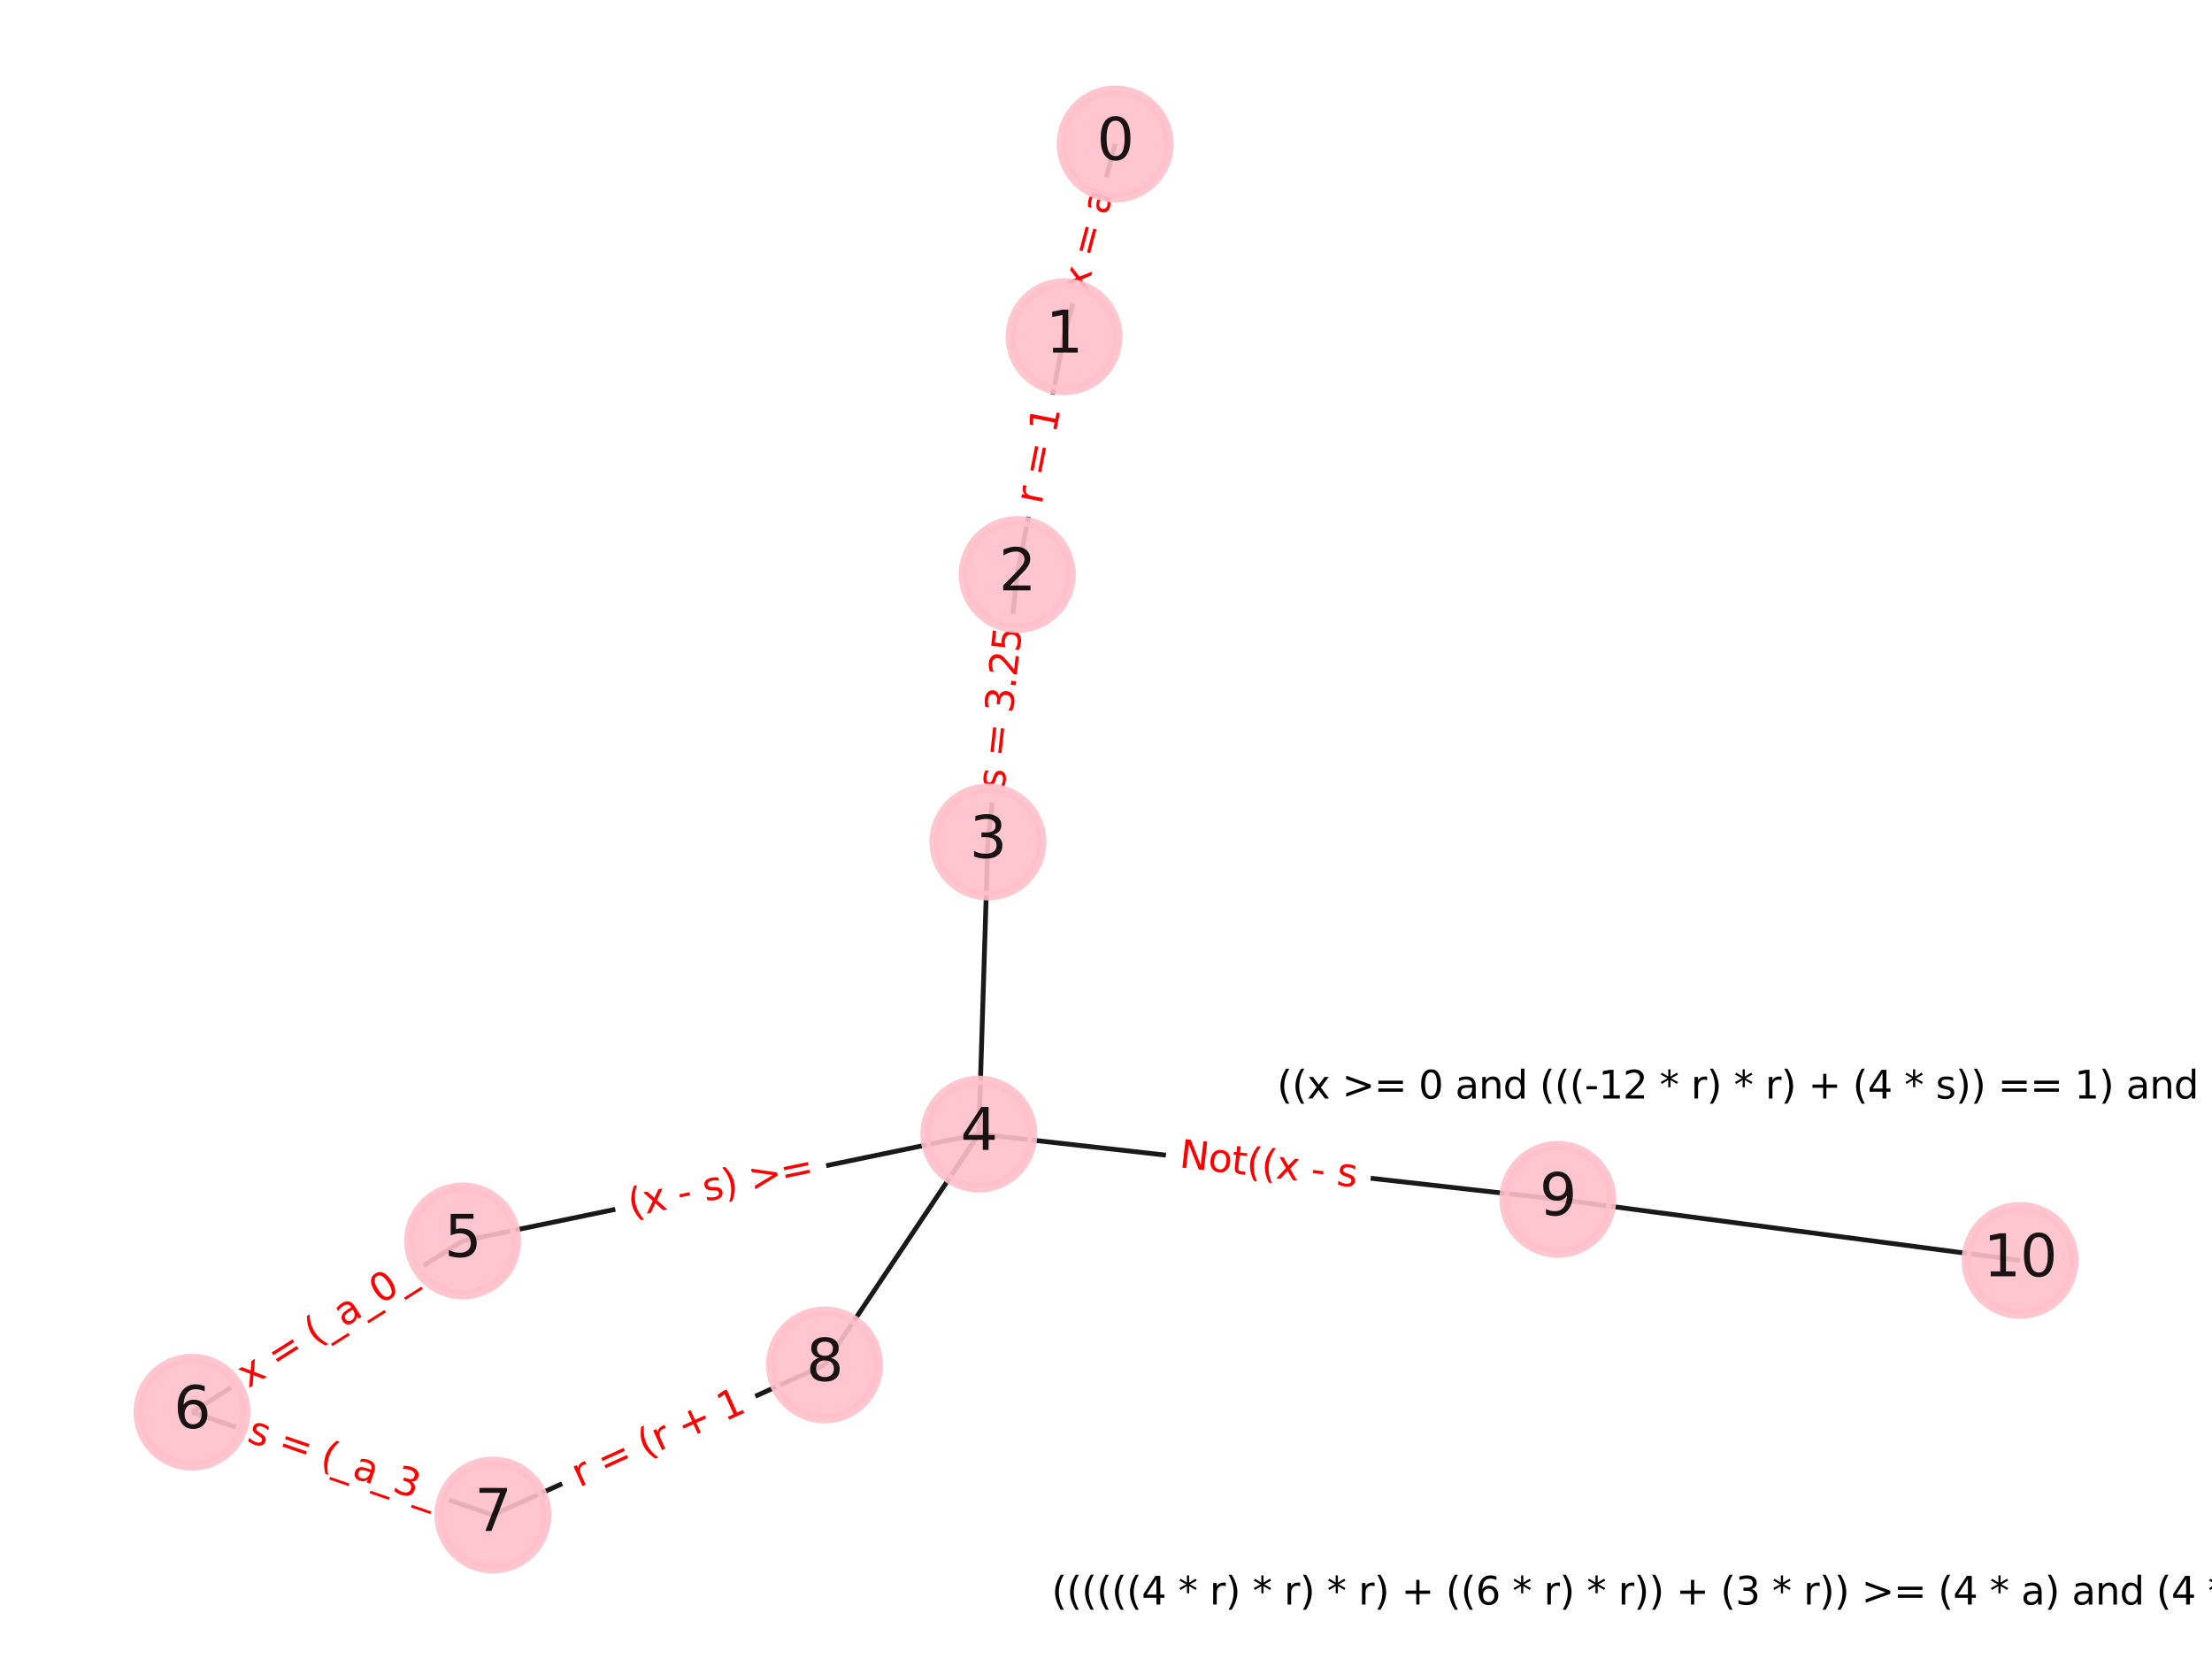 <?xml version="1.0" encoding="utf-8" standalone="no"?>
<!DOCTYPE svg PUBLIC "-//W3C//DTD SVG 1.1//EN"
  "http://www.w3.org/Graphics/SVG/1.1/DTD/svg11.dtd">
<svg xmlns:xlink="http://www.w3.org/1999/xlink" width="460.8pt" height="345.6pt" viewBox="0 0 460.8 345.6" xmlns="http://www.w3.org/2000/svg" version="1.1">
 <defs>
  <style type="text/css">*{stroke-linejoin: round; stroke-linecap: butt}</style>
 </defs>
 <g id="figure_1">
  <g id="patch_1">
   <path d="M 0 345.6 
L 460.8 345.6 
L 460.8 0 
L 0 0 
z
" style="fill: #ffffff"/>
  </g>
  <g id="axes_1">
   <g id="LineCollection_1">
    <path d="M 232.307 29.99 
L 221.659 70.146 
" clip-path="url(#p4454612228)" style="fill: none; stroke: #000000; stroke-opacity: 0.9"/>
    <path d="M 221.659 70.146 
L 211.899 119.676 
" clip-path="url(#p4454612228)" style="fill: none; stroke: #000000; stroke-opacity: 0.9"/>
    <path d="M 211.899 119.676 
L 205.793 175.386 
" clip-path="url(#p4454612228)" style="fill: none; stroke: #000000; stroke-opacity: 0.9"/>
    <path d="M 205.793 175.386 
L 203.906 236.249 
" clip-path="url(#p4454612228)" style="fill: none; stroke: #000000; stroke-opacity: 0.9"/>
    <path d="M 203.906 236.249 
L 96.372 258.51 
" clip-path="url(#p4454612228)" style="fill: none; stroke: #000000; stroke-opacity: 0.9"/>
    <path d="M 203.906 236.249 
L 171.765 284.339 
" clip-path="url(#p4454612228)" style="fill: none; stroke: #000000; stroke-opacity: 0.9"/>
    <path d="M 203.906 236.249 
L 324.52 249.846 
" clip-path="url(#p4454612228)" style="fill: none; stroke: #000000; stroke-opacity: 0.9"/>
    <path d="M 96.372 258.51 
L 39.987 294.185 
" clip-path="url(#p4454612228)" style="fill: none; stroke: #000000; stroke-opacity: 0.9"/>
    <path d="M 39.987 294.185 
L 102.678 315.61 
" clip-path="url(#p4454612228)" style="fill: none; stroke: #000000; stroke-opacity: 0.9"/>
    <path d="M 102.678 315.61 
L 171.765 284.339 
" clip-path="url(#p4454612228)" style="fill: none; stroke: #000000; stroke-opacity: 0.9"/>
    <path d="M 324.52 249.846 
L 420.813 262.563 
" clip-path="url(#p4454612228)" style="fill: none; stroke: #000000; stroke-opacity: 0.9"/>
   </g>
   <g id="text_1">
    <g id="patch_2">
     <path d="M 230.299 62.031 
L 235.79 41.32 
Q 236.406 39 234.086 38.385 
L 226.602 36.401 
Q 224.282 35.786 223.667 38.106 
L 218.175 58.816 
Q 217.56 61.136 219.88 61.751 
L 227.364 63.735 
Q 229.684 64.351 230.299 62.031 
z
" clip-path="url(#p4454612228)" style="fill: #ffffff; stroke: #ffffff; stroke-linejoin: miter"/>
    </g>
    <g clip-path="url(#p4454612228)">
     <!-- x = a -->
     <g style="fill: #ff0000" transform="translate(226.371 60.989)rotate(-75.15)scale(0.08 -0.08)">
      <defs>
       <path id="DejaVuSans-78" d="M 3513 3500 
L 2247 1797 
L 3578 0 
L 2900 0 
L 1881 1375 
L 863 0 
L 184 0 
L 1544 1831 
L 300 3500 
L 978 3500 
L 1906 2253 
L 2834 3500 
L 3513 3500 
z
" transform="scale(0.016)"/>
       <path id="DejaVuSans-20" transform="scale(0.016)"/>
       <path id="DejaVuSans-3d" d="M 678 2906 
L 4684 2906 
L 4684 2381 
L 678 2381 
L 678 2906 
z
M 678 1631 
L 4684 1631 
L 4684 1100 
L 678 1100 
L 678 1631 
z
" transform="scale(0.016)"/>
       <path id="DejaVuSans-61" d="M 2194 1759 
Q 1497 1759 1228 1600 
Q 959 1441 959 1056 
Q 959 750 1161 570 
Q 1363 391 1709 391 
Q 2188 391 2477 730 
Q 2766 1069 2766 1631 
L 2766 1759 
L 2194 1759 
z
M 3341 1997 
L 3341 0 
L 2766 0 
L 2766 531 
Q 2569 213 2275 61 
Q 1981 -91 1556 -91 
Q 1019 -91 701 211 
Q 384 513 384 1019 
Q 384 1609 779 1909 
Q 1175 2209 1959 2209 
L 2766 2209 
L 2766 2266 
Q 2766 2663 2505 2880 
Q 2244 3097 1772 3097 
Q 1472 3097 1187 3025 
Q 903 2953 641 2809 
L 641 3341 
Q 956 3463 1253 3523 
Q 1550 3584 1831 3584 
Q 2591 3584 2966 3190 
Q 3341 2797 3341 1997 
z
" transform="scale(0.016)"/>
      </defs>
      <use xlink:href="#DejaVuSans-78"/>
      <use xlink:href="#DejaVuSans-20" x="59.18"/>
      <use xlink:href="#DejaVuSans-3d" x="90.967"/>
      <use xlink:href="#DejaVuSans-20" x="174.756"/>
      <use xlink:href="#DejaVuSans-61" x="206.543"/>
     </g>
    </g>
   </g>
   <g id="text_2">
    <g id="patch_3">
     <path d="M 220.983 106.017 
L 224.882 86.23 
Q 225.346 83.876 222.991 83.412 
L 215.395 81.915 
Q 213.04 81.451 212.576 83.805 
L 208.677 103.592 
Q 208.213 105.947 210.567 106.411 
L 218.164 107.908 
Q 220.519 108.372 220.983 106.017 
z
" clip-path="url(#p4454612228)" style="fill: #ffffff; stroke: #ffffff; stroke-linejoin: miter"/>
    </g>
    <g clip-path="url(#p4454612228)">
     <!-- r = 1 -->
     <g style="fill: #ff0000" transform="translate(216.996 105.232)rotate(-78.853)scale(0.08 -0.08)">
      <defs>
       <path id="DejaVuSans-72" d="M 2631 2963 
Q 2534 3019 2420 3045 
Q 2306 3072 2169 3072 
Q 1681 3072 1420 2755 
Q 1159 2438 1159 1844 
L 1159 0 
L 581 0 
L 581 3500 
L 1159 3500 
L 1159 2956 
Q 1341 3275 1631 3429 
Q 1922 3584 2338 3584 
Q 2397 3584 2469 3576 
Q 2541 3569 2628 3553 
L 2631 2963 
z
" transform="scale(0.016)"/>
       <path id="DejaVuSans-31" d="M 794 531 
L 1825 531 
L 1825 4091 
L 703 3866 
L 703 4441 
L 1819 4666 
L 2450 4666 
L 2450 531 
L 3481 531 
L 3481 0 
L 794 0 
L 794 531 
z
" transform="scale(0.016)"/>
      </defs>
      <use xlink:href="#DejaVuSans-72"/>
      <use xlink:href="#DejaVuSans-20" x="41.113"/>
      <use xlink:href="#DejaVuSans-3d" x="72.9"/>
      <use xlink:href="#DejaVuSans-20" x="156.689"/>
      <use xlink:href="#DejaVuSans-31" x="188.477"/>
     </g>
    </g>
   </g>
   <g id="text_3">
    <g id="patch_4">
     <path d="M 213.24 164.998 
L 216.92 131.431 
Q 217.181 129.045 214.795 128.783 
L 207.099 127.94 
Q 204.713 127.678 204.452 130.064 
L 200.773 163.632 
Q 200.511 166.018 202.897 166.279 
L 210.593 167.123 
Q 212.979 167.384 213.24 164.998 
z
" clip-path="url(#p4454612228)" style="fill: #ffffff; stroke: #ffffff; stroke-linejoin: miter"/>
    </g>
    <g clip-path="url(#p4454612228)">
     <!-- s = 3.25 -->
     <g style="fill: #ff0000" transform="translate(209.201 164.556)rotate(-83.745)scale(0.08 -0.08)">
      <defs>
       <path id="DejaVuSans-73" d="M 2834 3397 
L 2834 2853 
Q 2591 2978 2328 3040 
Q 2066 3103 1784 3103 
Q 1356 3103 1142 2972 
Q 928 2841 928 2578 
Q 928 2378 1081 2264 
Q 1234 2150 1697 2047 
L 1894 2003 
Q 2506 1872 2764 1633 
Q 3022 1394 3022 966 
Q 3022 478 2636 193 
Q 2250 -91 1575 -91 
Q 1294 -91 989 -36 
Q 684 19 347 128 
L 347 722 
Q 666 556 975 473 
Q 1284 391 1588 391 
Q 1994 391 2212 530 
Q 2431 669 2431 922 
Q 2431 1156 2273 1281 
Q 2116 1406 1581 1522 
L 1381 1569 
Q 847 1681 609 1914 
Q 372 2147 372 2553 
Q 372 3047 722 3315 
Q 1072 3584 1716 3584 
Q 2034 3584 2315 3537 
Q 2597 3491 2834 3397 
z
" transform="scale(0.016)"/>
       <path id="DejaVuSans-33" d="M 2597 2516 
Q 3050 2419 3304 2112 
Q 3559 1806 3559 1356 
Q 3559 666 3084 287 
Q 2609 -91 1734 -91 
Q 1441 -91 1130 -33 
Q 819 25 488 141 
L 488 750 
Q 750 597 1062 519 
Q 1375 441 1716 441 
Q 2309 441 2620 675 
Q 2931 909 2931 1356 
Q 2931 1769 2642 2001 
Q 2353 2234 1838 2234 
L 1294 2234 
L 1294 2753 
L 1863 2753 
Q 2328 2753 2575 2939 
Q 2822 3125 2822 3475 
Q 2822 3834 2567 4026 
Q 2313 4219 1838 4219 
Q 1578 4219 1281 4162 
Q 984 4106 628 3988 
L 628 4550 
Q 988 4650 1302 4700 
Q 1616 4750 1894 4750 
Q 2613 4750 3031 4423 
Q 3450 4097 3450 3541 
Q 3450 3153 3228 2886 
Q 3006 2619 2597 2516 
z
" transform="scale(0.016)"/>
       <path id="DejaVuSans-2e" d="M 684 794 
L 1344 794 
L 1344 0 
L 684 0 
L 684 794 
z
" transform="scale(0.016)"/>
       <path id="DejaVuSans-32" d="M 1228 531 
L 3431 531 
L 3431 0 
L 469 0 
L 469 531 
Q 828 903 1448 1529 
Q 2069 2156 2228 2338 
Q 2531 2678 2651 2914 
Q 2772 3150 2772 3378 
Q 2772 3750 2511 3984 
Q 2250 4219 1831 4219 
Q 1534 4219 1204 4116 
Q 875 4013 500 3803 
L 500 4441 
Q 881 4594 1212 4672 
Q 1544 4750 1819 4750 
Q 2544 4750 2975 4387 
Q 3406 4025 3406 3419 
Q 3406 3131 3298 2873 
Q 3191 2616 2906 2266 
Q 2828 2175 2409 1742 
Q 1991 1309 1228 531 
z
" transform="scale(0.016)"/>
       <path id="DejaVuSans-35" d="M 691 4666 
L 3169 4666 
L 3169 4134 
L 1269 4134 
L 1269 2991 
Q 1406 3038 1543 3061 
Q 1681 3084 1819 3084 
Q 2600 3084 3056 2656 
Q 3513 2228 3513 1497 
Q 3513 744 3044 326 
Q 2575 -91 1722 -91 
Q 1428 -91 1123 -41 
Q 819 9 494 109 
L 494 744 
Q 775 591 1075 516 
Q 1375 441 1709 441 
Q 2250 441 2565 725 
Q 2881 1009 2881 1497 
Q 2881 1984 2565 2268 
Q 2250 2553 1709 2553 
Q 1456 2553 1204 2497 
Q 953 2441 691 2322 
L 691 4666 
z
" transform="scale(0.016)"/>
      </defs>
      <use xlink:href="#DejaVuSans-73"/>
      <use xlink:href="#DejaVuSans-20" x="52.1"/>
      <use xlink:href="#DejaVuSans-3d" x="83.887"/>
      <use xlink:href="#DejaVuSans-20" x="167.676"/>
      <use xlink:href="#DejaVuSans-33" x="199.463"/>
      <use xlink:href="#DejaVuSans-2e" x="263.086"/>
      <use xlink:href="#DejaVuSans-32" x="294.873"/>
      <use xlink:href="#DejaVuSans-35" x="358.496"/>
     </g>
    </g>
   </g>
   <g id="text_4">
    <g id="patch_5">
     <path d="M 132.283 257.48 
L 170.538 249.561 
Q 172.888 249.074 172.402 246.724 
L 170.832 239.142 
Q 170.346 236.792 167.995 237.278 
L 129.74 245.198 
Q 127.39 245.684 127.877 248.034 
L 129.446 255.616 
Q 129.933 257.966 132.283 257.48 
z
" clip-path="url(#p4454612228)" style="fill: #ffffff; stroke: #ffffff; stroke-linejoin: miter"/>
    </g>
    <g clip-path="url(#p4454612228)">
     <!-- (x - s) &gt;= -->
     <g style="fill: #ff0000" transform="translate(131.459 253.5)rotate(-11.696)scale(0.08 -0.08)">
      <defs>
       <path id="DejaVuSans-28" d="M 1984 4856 
Q 1566 4138 1362 3434 
Q 1159 2731 1159 2009 
Q 1159 1288 1364 580 
Q 1569 -128 1984 -844 
L 1484 -844 
Q 1016 -109 783 600 
Q 550 1309 550 2009 
Q 550 2706 781 3412 
Q 1013 4119 1484 4856 
L 1984 4856 
z
" transform="scale(0.016)"/>
       <path id="DejaVuSans-2d" d="M 313 2009 
L 1997 2009 
L 1997 1497 
L 313 1497 
L 313 2009 
z
" transform="scale(0.016)"/>
       <path id="DejaVuSans-29" d="M 513 4856 
L 1013 4856 
Q 1481 4119 1714 3412 
Q 1947 2706 1947 2009 
Q 1947 1309 1714 600 
Q 1481 -109 1013 -844 
L 513 -844 
Q 928 -128 1133 580 
Q 1338 1288 1338 2009 
Q 1338 2731 1133 3434 
Q 928 4138 513 4856 
z
" transform="scale(0.016)"/>
       <path id="DejaVuSans-3e" d="M 678 3150 
L 678 3719 
L 4684 2266 
L 4684 1747 
L 678 294 
L 678 863 
L 3897 2003 
L 678 3150 
z
" transform="scale(0.016)"/>
      </defs>
      <use xlink:href="#DejaVuSans-28"/>
      <use xlink:href="#DejaVuSans-78" x="39.014"/>
      <use xlink:href="#DejaVuSans-20" x="98.193"/>
      <use xlink:href="#DejaVuSans-2d" x="129.98"/>
      <use xlink:href="#DejaVuSans-20" x="166.064"/>
      <use xlink:href="#DejaVuSans-73" x="197.852"/>
      <use xlink:href="#DejaVuSans-29" x="249.951"/>
      <use xlink:href="#DejaVuSans-20" x="288.965"/>
      <use xlink:href="#DejaVuSans-3e" x="320.752"/>
      <use xlink:href="#DejaVuSans-3d" x="404.541"/>
     </g>
    </g>
   </g>
   <g id="text_5">
    <g id="patch_6">
     <path d="M 53.997 292.869 
L 89.183 270.606 
Q 91.211 269.323 89.927 267.295 
L 85.673 260.571 
Q 84.39 258.543 82.362 259.826 
L 47.176 282.089 
Q 45.148 283.372 46.431 285.4 
L 50.685 292.124 
Q 51.968 294.152 53.997 292.869 
z
" clip-path="url(#p4454612228)" style="fill: #ffffff; stroke: #ffffff; stroke-linejoin: miter"/>
    </g>
    <g clip-path="url(#p4454612228)">
     <!-- x = (_a_0_ -->
     <g style="fill: #ff0000" transform="translate(51.705 289.247)rotate(-32.322)scale(0.08 -0.08)">
      <defs>
       <path id="DejaVuSans-5f" d="M 3263 -1063 
L 3263 -1509 
L -63 -1509 
L -63 -1063 
L 3263 -1063 
z
" transform="scale(0.016)"/>
       <path id="DejaVuSans-30" d="M 2034 4250 
Q 1547 4250 1301 3770 
Q 1056 3291 1056 2328 
Q 1056 1369 1301 889 
Q 1547 409 2034 409 
Q 2525 409 2770 889 
Q 3016 1369 3016 2328 
Q 3016 3291 2770 3770 
Q 2525 4250 2034 4250 
z
M 2034 4750 
Q 2819 4750 3233 4129 
Q 3647 3509 3647 2328 
Q 3647 1150 3233 529 
Q 2819 -91 2034 -91 
Q 1250 -91 836 529 
Q 422 1150 422 2328 
Q 422 3509 836 4129 
Q 1250 4750 2034 4750 
z
" transform="scale(0.016)"/>
      </defs>
      <use xlink:href="#DejaVuSans-78"/>
      <use xlink:href="#DejaVuSans-20" x="59.18"/>
      <use xlink:href="#DejaVuSans-3d" x="90.967"/>
      <use xlink:href="#DejaVuSans-20" x="174.756"/>
      <use xlink:href="#DejaVuSans-28" x="206.543"/>
      <use xlink:href="#DejaVuSans-5f" x="245.557"/>
      <use xlink:href="#DejaVuSans-61" x="295.557"/>
      <use xlink:href="#DejaVuSans-5f" x="356.836"/>
      <use xlink:href="#DejaVuSans-30" x="406.836"/>
      <use xlink:href="#DejaVuSans-5f" x="470.459"/>
     </g>
    </g>
   </g>
   <g id="text_6">
    <g id="patch_7">
     <path d="M 49.838 304.292 
L 88.701 317.574 
Q 90.972 318.35 91.748 316.079 
L 94.321 308.55 
Q 95.097 306.279 92.826 305.503 
L 53.963 292.221 
Q 51.692 291.445 50.916 293.716 
L 48.343 301.245 
Q 47.567 303.516 49.838 304.292 
z
" clip-path="url(#p4454612228)" style="fill: #ffffff; stroke: #ffffff; stroke-linejoin: miter"/>
    </g>
    <g clip-path="url(#p4454612228)">
     <!-- s = (_a_3_ -->
     <g style="fill: #ff0000" transform="translate(51.224 300.236)rotate(-341.132)scale(0.08 -0.08)">
      <use xlink:href="#DejaVuSans-73"/>
      <use xlink:href="#DejaVuSans-20" x="52.1"/>
      <use xlink:href="#DejaVuSans-3d" x="83.887"/>
      <use xlink:href="#DejaVuSans-20" x="167.676"/>
      <use xlink:href="#DejaVuSans-28" x="199.463"/>
      <use xlink:href="#DejaVuSans-5f" x="238.477"/>
      <use xlink:href="#DejaVuSans-61" x="288.477"/>
      <use xlink:href="#DejaVuSans-5f" x="349.756"/>
      <use xlink:href="#DejaVuSans-33" x="399.756"/>
      <use xlink:href="#DejaVuSans-5f" x="463.379"/>
     </g>
    </g>
   </g>
   <g id="text_7">
    <g id="patch_8">
     <path d="M 122.331 313.598 
L 157.284 297.777 
Q 159.47 296.788 158.481 294.601 
L 155.288 287.548 
Q 154.298 285.361 152.112 286.351 
L 117.159 302.171 
Q 114.973 303.161 115.962 305.347 
L 119.155 312.401 
Q 120.145 314.587 122.331 313.598 
z
" clip-path="url(#p4454612228)" style="fill: #ffffff; stroke: #ffffff; stroke-linejoin: miter"/>
    </g>
    <g clip-path="url(#p4454612228)">
     <!-- r = (r + 1 -->
     <g style="fill: #ff0000" transform="translate(120.656 309.896)rotate(-24.353)scale(0.08 -0.08)">
      <defs>
       <path id="DejaVuSans-2b" d="M 2944 4013 
L 2944 2272 
L 4684 2272 
L 4684 1741 
L 2944 1741 
L 2944 0 
L 2419 0 
L 2419 1741 
L 678 1741 
L 678 2272 
L 2419 2272 
L 2419 4013 
L 2944 4013 
z
" transform="scale(0.016)"/>
      </defs>
      <use xlink:href="#DejaVuSans-72"/>
      <use xlink:href="#DejaVuSans-20" x="41.113"/>
      <use xlink:href="#DejaVuSans-3d" x="72.9"/>
      <use xlink:href="#DejaVuSans-20" x="156.689"/>
      <use xlink:href="#DejaVuSans-28" x="188.477"/>
      <use xlink:href="#DejaVuSans-72" x="227.49"/>
      <use xlink:href="#DejaVuSans-20" x="268.604"/>
      <use xlink:href="#DejaVuSans-2b" x="300.391"/>
      <use xlink:href="#DejaVuSans-20" x="384.18"/>
      <use xlink:href="#DejaVuSans-31" x="415.967"/>
     </g>
    </g>
   </g>
   <g id="text_8">
    <g id="patch_9">
     <path d="M 245.061 247.199 
L 281.96 251.359 
Q 284.345 251.628 284.614 249.243 
L 285.481 241.549 
Q 285.75 239.164 283.365 238.895 
L 246.466 234.736 
Q 244.081 234.467 243.813 236.852 
L 242.945 244.545 
Q 242.676 246.93 245.061 247.199 
z
" clip-path="url(#p4454612228)" style="fill: #ffffff; stroke: #ffffff; stroke-linejoin: miter"/>
    </g>
    <g clip-path="url(#p4454612228)">
     <!-- Not((x - s -->
     <g style="fill: #ff0000" transform="translate(245.517 243.161)rotate(-353.568)scale(0.08 -0.08)">
      <defs>
       <path id="DejaVuSans-4e" d="M 628 4666 
L 1478 4666 
L 3547 763 
L 3547 4666 
L 4159 4666 
L 4159 0 
L 3309 0 
L 1241 3903 
L 1241 0 
L 628 0 
L 628 4666 
z
" transform="scale(0.016)"/>
       <path id="DejaVuSans-6f" d="M 1959 3097 
Q 1497 3097 1228 2736 
Q 959 2375 959 1747 
Q 959 1119 1226 758 
Q 1494 397 1959 397 
Q 2419 397 2687 759 
Q 2956 1122 2956 1747 
Q 2956 2369 2687 2733 
Q 2419 3097 1959 3097 
z
M 1959 3584 
Q 2709 3584 3137 3096 
Q 3566 2609 3566 1747 
Q 3566 888 3137 398 
Q 2709 -91 1959 -91 
Q 1206 -91 779 398 
Q 353 888 353 1747 
Q 353 2609 779 3096 
Q 1206 3584 1959 3584 
z
" transform="scale(0.016)"/>
       <path id="DejaVuSans-74" d="M 1172 4494 
L 1172 3500 
L 2356 3500 
L 2356 3053 
L 1172 3053 
L 1172 1153 
Q 1172 725 1289 603 
Q 1406 481 1766 481 
L 2356 481 
L 2356 0 
L 1766 0 
Q 1100 0 847 248 
Q 594 497 594 1153 
L 594 3053 
L 172 3053 
L 172 3500 
L 594 3500 
L 594 4494 
L 1172 4494 
z
" transform="scale(0.016)"/>
      </defs>
      <use xlink:href="#DejaVuSans-4e"/>
      <use xlink:href="#DejaVuSans-6f" x="74.805"/>
      <use xlink:href="#DejaVuSans-74" x="135.986"/>
      <use xlink:href="#DejaVuSans-28" x="175.195"/>
      <use xlink:href="#DejaVuSans-28" x="214.209"/>
      <use xlink:href="#DejaVuSans-78" x="253.223"/>
      <use xlink:href="#DejaVuSans-20" x="312.402"/>
      <use xlink:href="#DejaVuSans-2d" x="344.189"/>
      <use xlink:href="#DejaVuSans-20" x="380.273"/>
      <use xlink:href="#DejaVuSans-73" x="412.061"/>
     </g>
    </g>
   </g>
   <g id="PathCollection_1">
    <defs>
     <path id="m8f5b46c2a3" d="M 0 11.18 
C 2.965 11.18 5.809 10.002 7.906 7.906 
C 10.002 5.809 11.18 2.965 11.18 0 
C 11.18 -2.965 10.002 -5.809 7.906 -7.906 
C 5.809 -10.002 2.965 -11.18 0 -11.18 
C -2.965 -11.18 -5.809 -10.002 -7.906 -7.906 
C -10.002 -5.809 -11.18 -2.965 -11.18 0 
C -11.18 2.965 -10.002 5.809 -7.906 7.906 
C -5.809 10.002 -2.965 11.18 0 11.18 
z
" style="stroke: #ffc0cb; stroke-opacity: 0.9; stroke-width: 2"/>
    </defs>
    <g clip-path="url(#p4454612228)">
     <use xlink:href="#m8f5b46c2a3" x="232.307" y="29.99" style="fill: #ffc0cb; fill-opacity: 0.9; stroke: #ffc0cb; stroke-opacity: 0.9; stroke-width: 2"/>
     <use xlink:href="#m8f5b46c2a3" x="221.659" y="70.146" style="fill: #ffc0cb; fill-opacity: 0.9; stroke: #ffc0cb; stroke-opacity: 0.9; stroke-width: 2"/>
     <use xlink:href="#m8f5b46c2a3" x="211.899" y="119.676" style="fill: #ffc0cb; fill-opacity: 0.9; stroke: #ffc0cb; stroke-opacity: 0.9; stroke-width: 2"/>
     <use xlink:href="#m8f5b46c2a3" x="205.793" y="175.386" style="fill: #ffc0cb; fill-opacity: 0.9; stroke: #ffc0cb; stroke-opacity: 0.9; stroke-width: 2"/>
     <use xlink:href="#m8f5b46c2a3" x="203.906" y="236.249" style="fill: #ffc0cb; fill-opacity: 0.9; stroke: #ffc0cb; stroke-opacity: 0.9; stroke-width: 2"/>
     <use xlink:href="#m8f5b46c2a3" x="96.372" y="258.51" style="fill: #ffc0cb; fill-opacity: 0.9; stroke: #ffc0cb; stroke-opacity: 0.9; stroke-width: 2"/>
     <use xlink:href="#m8f5b46c2a3" x="39.987" y="294.185" style="fill: #ffc0cb; fill-opacity: 0.9; stroke: #ffc0cb; stroke-opacity: 0.9; stroke-width: 2"/>
     <use xlink:href="#m8f5b46c2a3" x="102.678" y="315.61" style="fill: #ffc0cb; fill-opacity: 0.9; stroke: #ffc0cb; stroke-opacity: 0.9; stroke-width: 2"/>
     <use xlink:href="#m8f5b46c2a3" x="171.765" y="284.339" style="fill: #ffc0cb; fill-opacity: 0.9; stroke: #ffc0cb; stroke-opacity: 0.9; stroke-width: 2"/>
     <use xlink:href="#m8f5b46c2a3" x="324.52" y="249.846" style="fill: #ffc0cb; fill-opacity: 0.9; stroke: #ffc0cb; stroke-opacity: 0.9; stroke-width: 2"/>
     <use xlink:href="#m8f5b46c2a3" x="420.813" y="262.563" style="fill: #ffc0cb; fill-opacity: 0.9; stroke: #ffc0cb; stroke-opacity: 0.9; stroke-width: 2"/>
    </g>
   </g>
   <g id="text_9">
    <g clip-path="url(#p4454612228)">
     <!-- 0 -->
     <g style="opacity: 0.9" transform="translate(228.489 33.301)scale(0.12 -0.12)">
      <use xlink:href="#DejaVuSans-30"/>
     </g>
    </g>
   </g>
   <g id="text_10">
    <g clip-path="url(#p4454612228)">
     <!-- 1 -->
     <g style="opacity: 0.9" transform="translate(217.842 73.457)scale(0.12 -0.12)">
      <use xlink:href="#DejaVuSans-31"/>
     </g>
    </g>
   </g>
   <g id="text_11">
    <g clip-path="url(#p4454612228)">
     <!-- 2 -->
     <g style="opacity: 0.9" transform="translate(208.082 122.988)scale(0.12 -0.12)">
      <use xlink:href="#DejaVuSans-32"/>
     </g>
    </g>
   </g>
   <g id="text_12">
    <g clip-path="url(#p4454612228)">
     <!-- 3 -->
     <g style="opacity: 0.9" transform="translate(201.975 178.697)scale(0.12 -0.12)">
      <use xlink:href="#DejaVuSans-33"/>
     </g>
    </g>
   </g>
   <g id="text_13">
    <g clip-path="url(#p4454612228)">
     <!-- 4 -->
     <g style="opacity: 0.9" transform="translate(200.089 239.56)scale(0.12 -0.12)">
      <defs>
       <path id="DejaVuSans-34" d="M 2419 4116 
L 825 1625 
L 2419 1625 
L 2419 4116 
z
M 2253 4666 
L 3047 4666 
L 3047 1625 
L 3713 1625 
L 3713 1100 
L 3047 1100 
L 3047 0 
L 2419 0 
L 2419 1100 
L 313 1100 
L 313 1709 
L 2253 4666 
z
" transform="scale(0.016)"/>
      </defs>
      <use xlink:href="#DejaVuSans-34"/>
     </g>
    </g>
   </g>
   <g id="text_14">
    <g clip-path="url(#p4454612228)">
     <!-- 5 -->
     <g style="opacity: 0.9" transform="translate(92.554 261.821)scale(0.12 -0.12)">
      <use xlink:href="#DejaVuSans-35"/>
     </g>
    </g>
   </g>
   <g id="text_15">
    <g clip-path="url(#p4454612228)">
     <!-- 6 -->
     <g style="opacity: 0.9" transform="translate(36.169 297.497)scale(0.12 -0.12)">
      <defs>
       <path id="DejaVuSans-36" d="M 2113 2584 
Q 1688 2584 1439 2293 
Q 1191 2003 1191 1497 
Q 1191 994 1439 701 
Q 1688 409 2113 409 
Q 2538 409 2786 701 
Q 3034 994 3034 1497 
Q 3034 2003 2786 2293 
Q 2538 2584 2113 2584 
z
M 3366 4563 
L 3366 3988 
Q 3128 4100 2886 4159 
Q 2644 4219 2406 4219 
Q 1781 4219 1451 3797 
Q 1122 3375 1075 2522 
Q 1259 2794 1537 2939 
Q 1816 3084 2150 3084 
Q 2853 3084 3261 2657 
Q 3669 2231 3669 1497 
Q 3669 778 3244 343 
Q 2819 -91 2113 -91 
Q 1303 -91 875 529 
Q 447 1150 447 2328 
Q 447 3434 972 4092 
Q 1497 4750 2381 4750 
Q 2619 4750 2861 4703 
Q 3103 4656 3366 4563 
z
" transform="scale(0.016)"/>
      </defs>
      <use xlink:href="#DejaVuSans-36"/>
     </g>
    </g>
   </g>
   <g id="text_16">
    <g clip-path="url(#p4454612228)">
     <!-- 7 -->
     <g style="opacity: 0.9" transform="translate(98.86 318.921)scale(0.12 -0.12)">
      <defs>
       <path id="DejaVuSans-37" d="M 525 4666 
L 3525 4666 
L 3525 4397 
L 1831 0 
L 1172 0 
L 2766 4134 
L 525 4134 
L 525 4666 
z
" transform="scale(0.016)"/>
      </defs>
      <use xlink:href="#DejaVuSans-37"/>
     </g>
    </g>
   </g>
   <g id="text_17">
    <g clip-path="url(#p4454612228)">
     <!-- 8 -->
     <g style="opacity: 0.9" transform="translate(167.948 287.65)scale(0.12 -0.12)">
      <defs>
       <path id="DejaVuSans-38" d="M 2034 2216 
Q 1584 2216 1326 1975 
Q 1069 1734 1069 1313 
Q 1069 891 1326 650 
Q 1584 409 2034 409 
Q 2484 409 2743 651 
Q 3003 894 3003 1313 
Q 3003 1734 2745 1975 
Q 2488 2216 2034 2216 
z
M 1403 2484 
Q 997 2584 770 2862 
Q 544 3141 544 3541 
Q 544 4100 942 4425 
Q 1341 4750 2034 4750 
Q 2731 4750 3128 4425 
Q 3525 4100 3525 3541 
Q 3525 3141 3298 2862 
Q 3072 2584 2669 2484 
Q 3125 2378 3379 2068 
Q 3634 1759 3634 1313 
Q 3634 634 3220 271 
Q 2806 -91 2034 -91 
Q 1263 -91 848 271 
Q 434 634 434 1313 
Q 434 1759 690 2068 
Q 947 2378 1403 2484 
z
M 1172 3481 
Q 1172 3119 1398 2916 
Q 1625 2713 2034 2713 
Q 2441 2713 2670 2916 
Q 2900 3119 2900 3481 
Q 2900 3844 2670 4047 
Q 2441 4250 2034 4250 
Q 1625 4250 1398 4047 
Q 1172 3844 1172 3481 
z
" transform="scale(0.016)"/>
      </defs>
      <use xlink:href="#DejaVuSans-38"/>
     </g>
    </g>
   </g>
   <g id="text_18">
    <g clip-path="url(#p4454612228)">
     <!-- 9 -->
     <g style="opacity: 0.9" transform="translate(320.702 253.157)scale(0.12 -0.12)">
      <defs>
       <path id="DejaVuSans-39" d="M 703 97 
L 703 672 
Q 941 559 1184 500 
Q 1428 441 1663 441 
Q 2288 441 2617 861 
Q 2947 1281 2994 2138 
Q 2813 1869 2534 1725 
Q 2256 1581 1919 1581 
Q 1219 1581 811 2004 
Q 403 2428 403 3163 
Q 403 3881 828 4315 
Q 1253 4750 1959 4750 
Q 2769 4750 3195 4129 
Q 3622 3509 3622 2328 
Q 3622 1225 3098 567 
Q 2575 -91 1691 -91 
Q 1453 -91 1209 -44 
Q 966 3 703 97 
z
M 1959 2075 
Q 2384 2075 2632 2365 
Q 2881 2656 2881 3163 
Q 2881 3666 2632 3958 
Q 2384 4250 1959 4250 
Q 1534 4250 1286 3958 
Q 1038 3666 1038 3163 
Q 1038 2656 1286 2365 
Q 1534 2075 1959 2075 
z
" transform="scale(0.016)"/>
      </defs>
      <use xlink:href="#DejaVuSans-39"/>
     </g>
    </g>
   </g>
   <g id="text_19">
    <g clip-path="url(#p4454612228)">
     <!-- 10 -->
     <g style="opacity: 0.9" transform="translate(413.178 265.874)scale(0.12 -0.12)">
      <use xlink:href="#DejaVuSans-31"/>
      <use xlink:href="#DejaVuSans-30" x="63.623"/>
     </g>
    </g>
   </g>
   <g id="text_20">
    <g clip-path="url(#p4454612228)">
     <!-- a &gt;= 0 -->
     <g transform="translate(-223.361 121.081)scale(0.08 -0.08)">
      <use xlink:href="#DejaVuSans-61"/>
      <use xlink:href="#DejaVuSans-20" x="61.279"/>
      <use xlink:href="#DejaVuSans-3e" x="93.066"/>
      <use xlink:href="#DejaVuSans-3d" x="176.855"/>
      <use xlink:href="#DejaVuSans-20" x="260.645"/>
      <use xlink:href="#DejaVuSans-30" x="292.432"/>
     </g>
    </g>
   </g>
   <g id="text_21">
    <g clip-path="url(#p4454612228)">
     <!-- ((x &gt;= 0 and (((-12 * r) * r) + (4 * s)) == 1) and (((((((4 * r) * r) * r) + ((-6 * r) * r)) + (3 * r)) + (4 * x)) + (-4 * a)) == 1) -->
     <g transform="translate(266.042 228.839)scale(0.08 -0.08)">
      <defs>
       <path id="DejaVuSans-6e" d="M 3513 2113 
L 3513 0 
L 2938 0 
L 2938 2094 
Q 2938 2591 2744 2837 
Q 2550 3084 2163 3084 
Q 1697 3084 1428 2787 
Q 1159 2491 1159 1978 
L 1159 0 
L 581 0 
L 581 3500 
L 1159 3500 
L 1159 2956 
Q 1366 3272 1645 3428 
Q 1925 3584 2291 3584 
Q 2894 3584 3203 3211 
Q 3513 2838 3513 2113 
z
" transform="scale(0.016)"/>
       <path id="DejaVuSans-64" d="M 2906 2969 
L 2906 4863 
L 3481 4863 
L 3481 0 
L 2906 0 
L 2906 525 
Q 2725 213 2448 61 
Q 2172 -91 1784 -91 
Q 1150 -91 751 415 
Q 353 922 353 1747 
Q 353 2572 751 3078 
Q 1150 3584 1784 3584 
Q 2172 3584 2448 3432 
Q 2725 3281 2906 2969 
z
M 947 1747 
Q 947 1113 1208 752 
Q 1469 391 1925 391 
Q 2381 391 2643 752 
Q 2906 1113 2906 1747 
Q 2906 2381 2643 2742 
Q 2381 3103 1925 3103 
Q 1469 3103 1208 2742 
Q 947 2381 947 1747 
z
" transform="scale(0.016)"/>
       <path id="DejaVuSans-2a" d="M 3009 3897 
L 1888 3291 
L 3009 2681 
L 2828 2375 
L 1778 3009 
L 1778 1831 
L 1422 1831 
L 1422 3009 
L 372 2375 
L 191 2681 
L 1313 3291 
L 191 3897 
L 372 4206 
L 1422 3572 
L 1422 4750 
L 1778 4750 
L 1778 3572 
L 2828 4206 
L 3009 3897 
z
" transform="scale(0.016)"/>
      </defs>
      <use xlink:href="#DejaVuSans-28"/>
      <use xlink:href="#DejaVuSans-28" x="39.014"/>
      <use xlink:href="#DejaVuSans-78" x="78.027"/>
      <use xlink:href="#DejaVuSans-20" x="137.207"/>
      <use xlink:href="#DejaVuSans-3e" x="168.994"/>
      <use xlink:href="#DejaVuSans-3d" x="252.783"/>
      <use xlink:href="#DejaVuSans-20" x="336.572"/>
      <use xlink:href="#DejaVuSans-30" x="368.359"/>
      <use xlink:href="#DejaVuSans-20" x="431.982"/>
      <use xlink:href="#DejaVuSans-61" x="463.77"/>
      <use xlink:href="#DejaVuSans-6e" x="525.049"/>
      <use xlink:href="#DejaVuSans-64" x="588.428"/>
      <use xlink:href="#DejaVuSans-20" x="651.904"/>
      <use xlink:href="#DejaVuSans-28" x="683.691"/>
      <use xlink:href="#DejaVuSans-28" x="722.705"/>
      <use xlink:href="#DejaVuSans-28" x="761.719"/>
      <use xlink:href="#DejaVuSans-2d" x="800.732"/>
      <use xlink:href="#DejaVuSans-31" x="836.816"/>
      <use xlink:href="#DejaVuSans-32" x="900.439"/>
      <use xlink:href="#DejaVuSans-20" x="964.062"/>
      <use xlink:href="#DejaVuSans-2a" x="995.85"/>
      <use xlink:href="#DejaVuSans-20" x="1045.85"/>
      <use xlink:href="#DejaVuSans-72" x="1077.637"/>
      <use xlink:href="#DejaVuSans-29" x="1118.75"/>
      <use xlink:href="#DejaVuSans-20" x="1157.764"/>
      <use xlink:href="#DejaVuSans-2a" x="1189.551"/>
      <use xlink:href="#DejaVuSans-20" x="1239.551"/>
      <use xlink:href="#DejaVuSans-72" x="1271.338"/>
      <use xlink:href="#DejaVuSans-29" x="1312.451"/>
      <use xlink:href="#DejaVuSans-20" x="1351.465"/>
      <use xlink:href="#DejaVuSans-2b" x="1383.252"/>
      <use xlink:href="#DejaVuSans-20" x="1467.041"/>
      <use xlink:href="#DejaVuSans-28" x="1498.828"/>
      <use xlink:href="#DejaVuSans-34" x="1537.842"/>
      <use xlink:href="#DejaVuSans-20" x="1601.465"/>
      <use xlink:href="#DejaVuSans-2a" x="1633.252"/>
      <use xlink:href="#DejaVuSans-20" x="1683.252"/>
      <use xlink:href="#DejaVuSans-73" x="1715.039"/>
      <use xlink:href="#DejaVuSans-29" x="1767.139"/>
      <use xlink:href="#DejaVuSans-29" x="1806.152"/>
      <use xlink:href="#DejaVuSans-20" x="1845.166"/>
      <use xlink:href="#DejaVuSans-3d" x="1876.953"/>
      <use xlink:href="#DejaVuSans-3d" x="1960.742"/>
      <use xlink:href="#DejaVuSans-20" x="2044.531"/>
      <use xlink:href="#DejaVuSans-31" x="2076.318"/>
      <use xlink:href="#DejaVuSans-29" x="2139.941"/>
      <use xlink:href="#DejaVuSans-20" x="2178.955"/>
      <use xlink:href="#DejaVuSans-61" x="2210.742"/>
      <use xlink:href="#DejaVuSans-6e" x="2272.021"/>
      <use xlink:href="#DejaVuSans-64" x="2335.4"/>
      <use xlink:href="#DejaVuSans-20" x="2398.877"/>
      <use xlink:href="#DejaVuSans-28" x="2430.664"/>
      <use xlink:href="#DejaVuSans-28" x="2469.678"/>
      <use xlink:href="#DejaVuSans-28" x="2508.691"/>
      <use xlink:href="#DejaVuSans-28" x="2547.705"/>
      <use xlink:href="#DejaVuSans-28" x="2586.719"/>
      <use xlink:href="#DejaVuSans-28" x="2625.732"/>
      <use xlink:href="#DejaVuSans-28" x="2664.746"/>
      <use xlink:href="#DejaVuSans-34" x="2703.76"/>
      <use xlink:href="#DejaVuSans-20" x="2767.383"/>
      <use xlink:href="#DejaVuSans-2a" x="2799.17"/>
      <use xlink:href="#DejaVuSans-20" x="2849.17"/>
      <use xlink:href="#DejaVuSans-72" x="2880.957"/>
      <use xlink:href="#DejaVuSans-29" x="2922.07"/>
      <use xlink:href="#DejaVuSans-20" x="2961.084"/>
      <use xlink:href="#DejaVuSans-2a" x="2992.871"/>
      <use xlink:href="#DejaVuSans-20" x="3042.871"/>
      <use xlink:href="#DejaVuSans-72" x="3074.658"/>
      <use xlink:href="#DejaVuSans-29" x="3115.771"/>
      <use xlink:href="#DejaVuSans-20" x="3154.785"/>
      <use xlink:href="#DejaVuSans-2a" x="3186.572"/>
      <use xlink:href="#DejaVuSans-20" x="3236.572"/>
      <use xlink:href="#DejaVuSans-72" x="3268.359"/>
      <use xlink:href="#DejaVuSans-29" x="3309.473"/>
      <use xlink:href="#DejaVuSans-20" x="3348.486"/>
      <use xlink:href="#DejaVuSans-2b" x="3380.273"/>
      <use xlink:href="#DejaVuSans-20" x="3464.062"/>
      <use xlink:href="#DejaVuSans-28" x="3495.85"/>
      <use xlink:href="#DejaVuSans-28" x="3534.863"/>
      <use xlink:href="#DejaVuSans-2d" x="3573.877"/>
      <use xlink:href="#DejaVuSans-36" x="3609.961"/>
      <use xlink:href="#DejaVuSans-20" x="3673.584"/>
      <use xlink:href="#DejaVuSans-2a" x="3705.371"/>
      <use xlink:href="#DejaVuSans-20" x="3755.371"/>
      <use xlink:href="#DejaVuSans-72" x="3787.158"/>
      <use xlink:href="#DejaVuSans-29" x="3828.271"/>
      <use xlink:href="#DejaVuSans-20" x="3867.285"/>
      <use xlink:href="#DejaVuSans-2a" x="3899.072"/>
      <use xlink:href="#DejaVuSans-20" x="3949.072"/>
      <use xlink:href="#DejaVuSans-72" x="3980.859"/>
      <use xlink:href="#DejaVuSans-29" x="4021.973"/>
      <use xlink:href="#DejaVuSans-29" x="4060.986"/>
      <use xlink:href="#DejaVuSans-20" x="4100"/>
      <use xlink:href="#DejaVuSans-2b" x="4131.787"/>
      <use xlink:href="#DejaVuSans-20" x="4215.576"/>
      <use xlink:href="#DejaVuSans-28" x="4247.363"/>
      <use xlink:href="#DejaVuSans-33" x="4286.377"/>
      <use xlink:href="#DejaVuSans-20" x="4350"/>
      <use xlink:href="#DejaVuSans-2a" x="4381.787"/>
      <use xlink:href="#DejaVuSans-20" x="4431.787"/>
      <use xlink:href="#DejaVuSans-72" x="4463.574"/>
      <use xlink:href="#DejaVuSans-29" x="4504.688"/>
      <use xlink:href="#DejaVuSans-29" x="4543.701"/>
      <use xlink:href="#DejaVuSans-20" x="4582.715"/>
      <use xlink:href="#DejaVuSans-2b" x="4614.502"/>
      <use xlink:href="#DejaVuSans-20" x="4698.291"/>
      <use xlink:href="#DejaVuSans-28" x="4730.078"/>
      <use xlink:href="#DejaVuSans-34" x="4769.092"/>
      <use xlink:href="#DejaVuSans-20" x="4832.715"/>
      <use xlink:href="#DejaVuSans-2a" x="4864.502"/>
      <use xlink:href="#DejaVuSans-20" x="4914.502"/>
      <use xlink:href="#DejaVuSans-78" x="4946.289"/>
      <use xlink:href="#DejaVuSans-29" x="5005.469"/>
      <use xlink:href="#DejaVuSans-29" x="5044.482"/>
      <use xlink:href="#DejaVuSans-20" x="5083.496"/>
      <use xlink:href="#DejaVuSans-2b" x="5115.283"/>
      <use xlink:href="#DejaVuSans-20" x="5199.072"/>
      <use xlink:href="#DejaVuSans-28" x="5230.859"/>
      <use xlink:href="#DejaVuSans-2d" x="5269.873"/>
      <use xlink:href="#DejaVuSans-34" x="5305.957"/>
      <use xlink:href="#DejaVuSans-20" x="5369.58"/>
      <use xlink:href="#DejaVuSans-2a" x="5401.367"/>
      <use xlink:href="#DejaVuSans-20" x="5451.367"/>
      <use xlink:href="#DejaVuSans-61" x="5483.154"/>
      <use xlink:href="#DejaVuSans-29" x="5544.434"/>
      <use xlink:href="#DejaVuSans-29" x="5583.447"/>
      <use xlink:href="#DejaVuSans-20" x="5622.461"/>
      <use xlink:href="#DejaVuSans-3d" x="5654.248"/>
      <use xlink:href="#DejaVuSans-3d" x="5738.037"/>
      <use xlink:href="#DejaVuSans-20" x="5821.826"/>
      <use xlink:href="#DejaVuSans-31" x="5853.613"/>
      <use xlink:href="#DejaVuSans-29" x="5917.236"/>
     </g>
    </g>
   </g>
   <g id="text_22">
    <g clip-path="url(#p4454612228)">
     <!-- ((((((4 * r) * r) * r) + ((6 * r) * r)) + (3 * r)) &gt;= (4 * a) and (4 * a) &gt;= ((((((4 * r) * r) * r) + ((-6 * r) * r)) + (3 * r)) + -1)) -->
     <g transform="translate(219.085 334.256)scale(0.08 -0.08)">
      <use xlink:href="#DejaVuSans-28"/>
      <use xlink:href="#DejaVuSans-28" x="39.014"/>
      <use xlink:href="#DejaVuSans-28" x="78.027"/>
      <use xlink:href="#DejaVuSans-28" x="117.041"/>
      <use xlink:href="#DejaVuSans-28" x="156.055"/>
      <use xlink:href="#DejaVuSans-28" x="195.068"/>
      <use xlink:href="#DejaVuSans-34" x="234.082"/>
      <use xlink:href="#DejaVuSans-20" x="297.705"/>
      <use xlink:href="#DejaVuSans-2a" x="329.492"/>
      <use xlink:href="#DejaVuSans-20" x="379.492"/>
      <use xlink:href="#DejaVuSans-72" x="411.279"/>
      <use xlink:href="#DejaVuSans-29" x="452.393"/>
      <use xlink:href="#DejaVuSans-20" x="491.406"/>
      <use xlink:href="#DejaVuSans-2a" x="523.193"/>
      <use xlink:href="#DejaVuSans-20" x="573.193"/>
      <use xlink:href="#DejaVuSans-72" x="604.98"/>
      <use xlink:href="#DejaVuSans-29" x="646.094"/>
      <use xlink:href="#DejaVuSans-20" x="685.107"/>
      <use xlink:href="#DejaVuSans-2a" x="716.895"/>
      <use xlink:href="#DejaVuSans-20" x="766.895"/>
      <use xlink:href="#DejaVuSans-72" x="798.682"/>
      <use xlink:href="#DejaVuSans-29" x="839.795"/>
      <use xlink:href="#DejaVuSans-20" x="878.809"/>
      <use xlink:href="#DejaVuSans-2b" x="910.596"/>
      <use xlink:href="#DejaVuSans-20" x="994.385"/>
      <use xlink:href="#DejaVuSans-28" x="1026.172"/>
      <use xlink:href="#DejaVuSans-28" x="1065.186"/>
      <use xlink:href="#DejaVuSans-36" x="1104.199"/>
      <use xlink:href="#DejaVuSans-20" x="1167.822"/>
      <use xlink:href="#DejaVuSans-2a" x="1199.609"/>
      <use xlink:href="#DejaVuSans-20" x="1249.609"/>
      <use xlink:href="#DejaVuSans-72" x="1281.396"/>
      <use xlink:href="#DejaVuSans-29" x="1322.51"/>
      <use xlink:href="#DejaVuSans-20" x="1361.523"/>
      <use xlink:href="#DejaVuSans-2a" x="1393.311"/>
      <use xlink:href="#DejaVuSans-20" x="1443.311"/>
      <use xlink:href="#DejaVuSans-72" x="1475.098"/>
      <use xlink:href="#DejaVuSans-29" x="1516.211"/>
      <use xlink:href="#DejaVuSans-29" x="1555.225"/>
      <use xlink:href="#DejaVuSans-20" x="1594.238"/>
      <use xlink:href="#DejaVuSans-2b" x="1626.025"/>
      <use xlink:href="#DejaVuSans-20" x="1709.814"/>
      <use xlink:href="#DejaVuSans-28" x="1741.602"/>
      <use xlink:href="#DejaVuSans-33" x="1780.615"/>
      <use xlink:href="#DejaVuSans-20" x="1844.238"/>
      <use xlink:href="#DejaVuSans-2a" x="1876.025"/>
      <use xlink:href="#DejaVuSans-20" x="1926.025"/>
      <use xlink:href="#DejaVuSans-72" x="1957.812"/>
      <use xlink:href="#DejaVuSans-29" x="1998.926"/>
      <use xlink:href="#DejaVuSans-29" x="2037.939"/>
      <use xlink:href="#DejaVuSans-20" x="2076.953"/>
      <use xlink:href="#DejaVuSans-3e" x="2108.74"/>
      <use xlink:href="#DejaVuSans-3d" x="2192.529"/>
      <use xlink:href="#DejaVuSans-20" x="2276.318"/>
      <use xlink:href="#DejaVuSans-28" x="2308.105"/>
      <use xlink:href="#DejaVuSans-34" x="2347.119"/>
      <use xlink:href="#DejaVuSans-20" x="2410.742"/>
      <use xlink:href="#DejaVuSans-2a" x="2442.529"/>
      <use xlink:href="#DejaVuSans-20" x="2492.529"/>
      <use xlink:href="#DejaVuSans-61" x="2524.316"/>
      <use xlink:href="#DejaVuSans-29" x="2585.596"/>
      <use xlink:href="#DejaVuSans-20" x="2624.609"/>
      <use xlink:href="#DejaVuSans-61" x="2656.396"/>
      <use xlink:href="#DejaVuSans-6e" x="2717.676"/>
      <use xlink:href="#DejaVuSans-64" x="2781.055"/>
      <use xlink:href="#DejaVuSans-20" x="2844.531"/>
      <use xlink:href="#DejaVuSans-28" x="2876.318"/>
      <use xlink:href="#DejaVuSans-34" x="2915.332"/>
      <use xlink:href="#DejaVuSans-20" x="2978.955"/>
      <use xlink:href="#DejaVuSans-2a" x="3010.742"/>
      <use xlink:href="#DejaVuSans-20" x="3060.742"/>
      <use xlink:href="#DejaVuSans-61" x="3092.529"/>
      <use xlink:href="#DejaVuSans-29" x="3153.809"/>
      <use xlink:href="#DejaVuSans-20" x="3192.822"/>
      <use xlink:href="#DejaVuSans-3e" x="3224.609"/>
      <use xlink:href="#DejaVuSans-3d" x="3308.398"/>
      <use xlink:href="#DejaVuSans-20" x="3392.188"/>
      <use xlink:href="#DejaVuSans-28" x="3423.975"/>
      <use xlink:href="#DejaVuSans-28" x="3462.988"/>
      <use xlink:href="#DejaVuSans-28" x="3502.002"/>
      <use xlink:href="#DejaVuSans-28" x="3541.016"/>
      <use xlink:href="#DejaVuSans-28" x="3580.029"/>
      <use xlink:href="#DejaVuSans-28" x="3619.043"/>
      <use xlink:href="#DejaVuSans-34" x="3658.057"/>
      <use xlink:href="#DejaVuSans-20" x="3721.68"/>
      <use xlink:href="#DejaVuSans-2a" x="3753.467"/>
      <use xlink:href="#DejaVuSans-20" x="3803.467"/>
      <use xlink:href="#DejaVuSans-72" x="3835.254"/>
      <use xlink:href="#DejaVuSans-29" x="3876.367"/>
      <use xlink:href="#DejaVuSans-20" x="3915.381"/>
      <use xlink:href="#DejaVuSans-2a" x="3947.168"/>
      <use xlink:href="#DejaVuSans-20" x="3997.168"/>
      <use xlink:href="#DejaVuSans-72" x="4028.955"/>
      <use xlink:href="#DejaVuSans-29" x="4070.068"/>
      <use xlink:href="#DejaVuSans-20" x="4109.082"/>
      <use xlink:href="#DejaVuSans-2a" x="4140.869"/>
      <use xlink:href="#DejaVuSans-20" x="4190.869"/>
      <use xlink:href="#DejaVuSans-72" x="4222.656"/>
      <use xlink:href="#DejaVuSans-29" x="4263.77"/>
      <use xlink:href="#DejaVuSans-20" x="4302.783"/>
      <use xlink:href="#DejaVuSans-2b" x="4334.57"/>
      <use xlink:href="#DejaVuSans-20" x="4418.359"/>
      <use xlink:href="#DejaVuSans-28" x="4450.146"/>
      <use xlink:href="#DejaVuSans-28" x="4489.16"/>
      <use xlink:href="#DejaVuSans-2d" x="4528.174"/>
      <use xlink:href="#DejaVuSans-36" x="4564.258"/>
      <use xlink:href="#DejaVuSans-20" x="4627.881"/>
      <use xlink:href="#DejaVuSans-2a" x="4659.668"/>
      <use xlink:href="#DejaVuSans-20" x="4709.668"/>
      <use xlink:href="#DejaVuSans-72" x="4741.455"/>
      <use xlink:href="#DejaVuSans-29" x="4782.568"/>
      <use xlink:href="#DejaVuSans-20" x="4821.582"/>
      <use xlink:href="#DejaVuSans-2a" x="4853.369"/>
      <use xlink:href="#DejaVuSans-20" x="4903.369"/>
      <use xlink:href="#DejaVuSans-72" x="4935.156"/>
      <use xlink:href="#DejaVuSans-29" x="4976.27"/>
      <use xlink:href="#DejaVuSans-29" x="5015.283"/>
      <use xlink:href="#DejaVuSans-20" x="5054.297"/>
      <use xlink:href="#DejaVuSans-2b" x="5086.084"/>
      <use xlink:href="#DejaVuSans-20" x="5169.873"/>
      <use xlink:href="#DejaVuSans-28" x="5201.66"/>
      <use xlink:href="#DejaVuSans-33" x="5240.674"/>
      <use xlink:href="#DejaVuSans-20" x="5304.297"/>
      <use xlink:href="#DejaVuSans-2a" x="5336.084"/>
      <use xlink:href="#DejaVuSans-20" x="5386.084"/>
      <use xlink:href="#DejaVuSans-72" x="5417.871"/>
      <use xlink:href="#DejaVuSans-29" x="5458.984"/>
      <use xlink:href="#DejaVuSans-29" x="5497.998"/>
      <use xlink:href="#DejaVuSans-20" x="5537.012"/>
      <use xlink:href="#DejaVuSans-2b" x="5568.799"/>
      <use xlink:href="#DejaVuSans-20" x="5652.588"/>
      <use xlink:href="#DejaVuSans-2d" x="5684.375"/>
      <use xlink:href="#DejaVuSans-31" x="5720.459"/>
      <use xlink:href="#DejaVuSans-29" x="5784.082"/>
      <use xlink:href="#DejaVuSans-29" x="5823.096"/>
     </g>
    </g>
   </g>
  </g>
 </g>
 <defs>
  <clipPath id="p4454612228">
   <rect x="0" y="0" width="460.8" height="345.6"/>
  </clipPath>
 </defs>
</svg>

